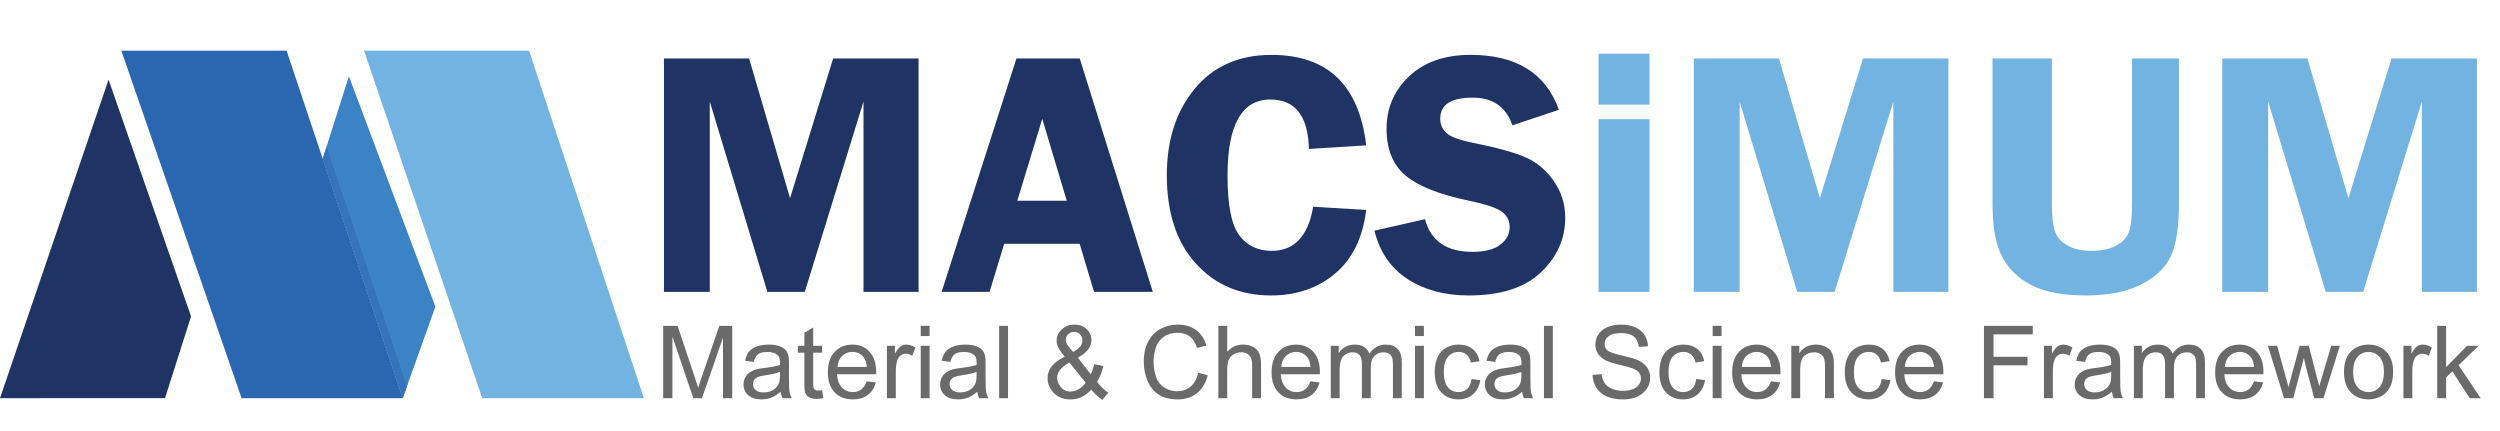 <?xml version="1.0" encoding="utf-8"?>
<!-- Generator: Adobe Illustrator 16.0.0, SVG Export Plug-In . SVG Version: 6.00 Build 0)  -->
<!DOCTYPE svg PUBLIC "-//W3C//DTD SVG 1.1//EN" "http://www.w3.org/Graphics/SVG/1.1/DTD/svg11.dtd">
<svg version="1.1" id="Layer_1" xmlns="http://www.w3.org/2000/svg" xmlns:xlink="http://www.w3.org/1999/xlink" x="0px" y="0px"
	 width="500.599px" height="86.305px" viewBox="0 0 500.599 86.305" enable-background="new 0 0 500.599 86.305"
	 xml:space="preserve">
<polyline fill="#3C83C5" points="69.86,15.249 87.177,61.399 80.648,79.733 64.622,31.796 "/>
<polyline fill="#72B3E2" points="72.895,10.147 105.945,10.147 128.927,79.733 96.561,79.733 "/>
<path fill="#1F3364" d="M33.044,79.716l5.214-16.363c0,0-16.518-47.403-16.519-47.401C21.125,17.784,20.917,18.384,0,79.733"/>
<polyline fill="#2B67B1" points="24.295,10.147 57.386,10.147 80.648,79.733 48.375,79.733 "/>
<polyline fill="#3574BA" points="64.622,31.796 65.386,29.353 81.49,77.37 80.648,79.733 "/>
<g>
	<path fill="#1F3364" d="M153.657,58.444l-11.531-38.107v38.107h-9.176V11.709h17.048l8.203,27.972l8.629-27.972h17.101v46.735
		h-11.024V20.337L161.15,58.444H153.657z"/>
	<path fill="#1F3364" d="M216.207,11.709l14.631,46.735H219.07l-2.879-9.621h-15.11l-2.929,9.621h-9.599l14.98-46.735H216.207z
		 M203.707,40.195h9.902l-4.906-16.4L203.707,40.195z"/>
	<path fill="#1F3364" d="M273.566,29.103l-11.47,0.719c-0.16-6.596-2.733-9.895-7.72-9.895c-5.719,0-8.577,5.079-8.577,15.236
		c0,5.866,0.776,9.843,2.332,11.932c1.555,2.088,3.729,3.133,6.519,3.133c4.528,0,7.295-2.944,8.302-8.834l10.614,0.65
		c-0.685,5.593-2.768,9.844-6.248,12.754c-3.481,2.91-7.744,4.365-12.788,4.365c-6.187,0-11.213-2.134-15.082-6.402
		c-3.869-4.268-5.804-10.169-5.804-17.701c0-7.053,1.872-12.827,5.615-17.324c3.743-4.497,8.856-6.745,15.339-6.745
		C265.828,10.99,272.15,17.028,273.566,29.103z"/>
	<path fill="#1F3364" d="M312.153,21.981l-9.313,3.116c-1.253-3.698-3.905-5.547-7.958-5.547c-4.327,0-6.49,1.404-6.49,4.211
		c0,1.119,0.404,2.066,1.214,2.842c0.809,0.776,2.638,1.45,5.487,2.022c4.764,0.961,8.251,1.933,10.462,2.914
		c2.212,0.981,4.075,2.562,5.591,4.741c1.517,2.179,2.274,4.615,2.274,7.308c0,4.223-1.625,7.873-4.875,10.954
		s-8.067,4.621-14.452,4.621c-4.789,0-8.866-1.09-12.229-3.27c-3.364-2.18-5.582-5.415-6.653-9.706l10.135-2.294
		c1.139,4.359,4.306,6.539,9.499,6.539c2.506,0,4.373-0.484,5.604-1.455c1.229-0.97,1.845-2.128,1.845-3.476
		c0-1.369-0.559-2.431-1.675-3.184c-1.117-0.753-3.271-1.461-6.462-2.124c-5.949-1.233-10.188-2.918-12.72-5.052
		c-2.53-2.134-3.795-5.255-3.795-9.363c0-4.154,1.511-7.657,4.532-10.51c3.021-2.853,7.12-4.279,12.297-4.279
		C303.636,10.99,309.53,14.654,312.153,21.981z"/>
	<path fill="#72B3E2" d="M330.299,10.75v10.203h-10.203V10.75H330.299z M330.299,23.864v34.581h-10.203V23.864H330.299z"/>
	<path fill="#72B3E2" d="M359.873,58.444l-11.531-38.107v38.107h-9.176V11.709h17.048l8.203,27.972l8.629-27.972h17.101v46.735
		h-11.024V20.337l-11.756,38.107H359.873z"/>
	<path fill="#72B3E2" d="M436.3,11.709v29.102c0,4.702-0.537,8.2-1.609,10.494c-1.073,2.294-3.054,4.177-5.94,5.649
		c-2.888,1.472-6.58,2.208-11.076,2.208c-4.497,0-8.075-0.662-10.733-1.985c-2.659-1.323-4.651-3.207-5.975-5.649
		c-1.324-2.442-1.986-6.015-1.986-10.717V11.709h11.881v29.102c0,2.512,0.211,4.36,0.634,5.547c0.422,1.187,1.267,2.129,2.533,2.824
		c1.267,0.697,2.825,1.045,4.674,1.045c2.054,0,3.726-0.343,5.016-1.027c1.289-0.685,2.146-1.592,2.568-2.722
		c0.422-1.13,0.633-3.019,0.633-5.667V11.709H436.3z"/>
	<path fill="#72B3E2" d="M465.702,58.444l-11.531-38.107v38.107h-9.176V11.709h17.048l8.203,27.972l8.629-27.972h17.101v46.735
		h-11.024V20.337l-11.756,38.107H465.702z"/>
</g>
<g id="Material__x26__Chemical_Science_Framework_3_">
	<path fill="#6A6A6A" d="M132.792,79.733V65.247h2.886l3.429,10.257c0.316,0.955,0.547,1.67,0.692,2.145
		c0.165-0.527,0.421-1.301,0.771-2.322l3.469-10.079h2.579v14.486h-1.848V67.608l-4.209,12.125h-1.729l-4.189-12.332v12.332H132.792
		z"/>
	<path fill="#6A6A6A" d="M156.331,78.438c-0.659,0.561-1.293,0.956-1.902,1.187s-1.263,0.346-1.961,0.346
		c-1.153,0-2.039-0.282-2.658-0.845c-0.619-0.563-0.929-1.283-0.929-2.159c0-0.514,0.117-0.983,0.351-1.408s0.54-0.766,0.919-1.023
		c0.379-0.257,0.806-0.451,1.28-0.583c0.349-0.092,0.876-0.181,1.581-0.267c1.436-0.171,2.494-0.375,3.172-0.612
		c0.007-0.244,0.01-0.398,0.01-0.465c0-0.725-0.168-1.235-0.504-1.531c-0.455-0.402-1.13-0.603-2.025-0.603
		c-0.837,0-1.455,0.146-1.853,0.439s-0.693,0.812-0.884,1.557l-1.739-0.237c0.158-0.744,0.418-1.346,0.781-1.804
		s0.886-0.811,1.571-1.058c0.685-0.247,1.479-0.37,2.381-0.37c0.896,0,1.624,0.105,2.184,0.316s0.972,0.476,1.235,0.795
		c0.264,0.32,0.448,0.724,0.553,1.211c0.06,0.303,0.089,0.85,0.089,1.641v2.371c0,1.653,0.038,2.699,0.113,3.138
		s0.226,0.858,0.45,1.26h-1.858C156.502,79.364,156.384,78.933,156.331,78.438z M156.183,74.467
		c-0.646,0.264-1.614,0.487-2.905,0.672c-0.731,0.105-1.249,0.224-1.551,0.355c-0.303,0.132-0.537,0.324-0.702,0.578
		s-0.247,0.535-0.247,0.845c0,0.475,0.18,0.87,0.539,1.186c0.359,0.316,0.884,0.475,1.576,0.475c0.685,0,1.294-0.149,1.828-0.449
		s0.926-0.71,1.176-1.23c0.191-0.402,0.287-0.995,0.287-1.779V74.467z"/>
	<path fill="#6A6A6A" d="M164.622,78.143l0.257,1.571c-0.501,0.105-0.949,0.158-1.344,0.158c-0.646,0-1.146-0.103-1.502-0.307
		c-0.355-0.204-0.606-0.473-0.751-0.806c-0.145-0.332-0.217-1.032-0.217-2.1v-6.038h-1.304v-1.383h1.304v-2.6l1.769-1.066v3.666
		h1.789v1.383h-1.789v6.137c0,0.508,0.031,0.834,0.094,0.979c0.063,0.145,0.165,0.261,0.306,0.346
		c0.142,0.086,0.344,0.129,0.608,0.129C164.039,78.212,164.299,78.188,164.622,78.143z"/>
	<path fill="#6A6A6A" d="M173.545,76.354l1.838,0.228c-0.29,1.074-0.827,1.907-1.611,2.5c-0.784,0.593-1.785,0.89-3.004,0.89
		c-1.535,0-2.752-0.473-3.651-1.418c-0.899-0.945-1.349-2.271-1.349-3.978c0-1.766,0.455-3.136,1.364-4.111
		c0.909-0.975,2.088-1.462,3.538-1.462c1.403,0,2.549,0.478,3.439,1.433c0.889,0.955,1.334,2.3,1.334,4.032
		c0,0.105-0.003,0.264-0.01,0.474h-7.826c0.066,1.153,0.392,2.036,0.979,2.648c0.586,0.613,1.317,0.919,2.193,0.919
		c0.652,0,1.209-0.171,1.67-0.514C172.909,77.651,173.275,77.104,173.545,76.354z M167.705,73.479h5.86
		c-0.079-0.883-0.303-1.545-0.672-1.986c-0.566-0.686-1.301-1.028-2.204-1.028c-0.817,0-1.503,0.273-2.06,0.82
		C168.072,71.831,167.764,72.563,167.705,73.479z"/>
	<path fill="#6A6A6A" d="M177.597,79.733V69.239h1.601v1.591c0.409-0.744,0.786-1.235,1.131-1.473
		c0.346-0.237,0.727-0.355,1.142-0.355c0.599,0,1.208,0.191,1.828,0.573l-0.613,1.65c-0.435-0.257-0.87-0.386-1.304-0.386
		c-0.389,0-0.738,0.117-1.048,0.351c-0.31,0.234-0.53,0.559-0.662,0.974c-0.198,0.633-0.297,1.324-0.297,2.075v5.494H177.597z"/>
	<path fill="#6A6A6A" d="M184.365,67.292v-2.045h1.779v2.045H184.365z M184.365,79.733V69.239h1.779v10.494H184.365z"/>
	<path fill="#6A6A6A" d="M195.7,78.438c-0.659,0.561-1.293,0.956-1.902,1.187s-1.263,0.346-1.961,0.346
		c-1.153,0-2.039-0.282-2.658-0.845c-0.619-0.563-0.929-1.283-0.929-2.159c0-0.514,0.117-0.983,0.351-1.408s0.54-0.766,0.919-1.023
		c0.379-0.257,0.806-0.451,1.28-0.583c0.349-0.092,0.876-0.181,1.581-0.267c1.436-0.171,2.494-0.375,3.172-0.612
		c0.007-0.244,0.01-0.398,0.01-0.465c0-0.725-0.168-1.235-0.504-1.531c-0.455-0.402-1.13-0.603-2.025-0.603
		c-0.837,0-1.455,0.146-1.853,0.439s-0.693,0.812-0.884,1.557l-1.739-0.237c0.158-0.744,0.418-1.346,0.781-1.804
		s0.886-0.811,1.571-1.058c0.685-0.247,1.479-0.37,2.381-0.37c0.896,0,1.624,0.105,2.184,0.316s0.972,0.476,1.235,0.795
		c0.264,0.32,0.448,0.724,0.553,1.211c0.06,0.303,0.089,0.85,0.089,1.641v2.371c0,1.653,0.038,2.699,0.113,3.138
		s0.226,0.858,0.45,1.26h-1.858C195.871,79.364,195.752,78.933,195.7,78.438z M195.551,74.467c-0.646,0.264-1.614,0.487-2.905,0.672
		c-0.731,0.105-1.249,0.224-1.551,0.355c-0.303,0.132-0.537,0.324-0.702,0.578s-0.247,0.535-0.247,0.845
		c0,0.475,0.18,0.87,0.539,1.186c0.359,0.316,0.884,0.475,1.576,0.475c0.685,0,1.294-0.149,1.828-0.449s0.926-0.71,1.176-1.23
		c0.191-0.402,0.287-0.995,0.287-1.779V74.467z"/>
	<path fill="#6A6A6A" d="M200.067,79.733V65.247h1.779v14.486H200.067z"/>
	<path fill="#6A6A6A" d="M218.507,78.023c-0.587,0.652-1.226,1.142-1.917,1.468c-0.692,0.326-1.439,0.489-2.243,0.489
		c-1.482,0-2.658-0.501-3.528-1.502c-0.705-0.816-1.058-1.729-1.058-2.737c0-0.896,0.288-1.705,0.865-2.426
		c0.576-0.722,1.438-1.355,2.584-1.902c-0.652-0.751-1.087-1.36-1.305-1.828c-0.217-0.468-0.326-0.919-0.326-1.354
		c0-0.87,0.341-1.626,1.023-2.269c0.682-0.642,1.539-0.963,2.574-0.963c0.987,0,1.797,0.303,2.426,0.909
		c0.629,0.605,0.943,1.334,0.943,2.184c0,1.377-0.912,2.553-2.737,3.527l2.599,3.311c0.297-0.579,0.527-1.251,0.692-2.016
		l1.848,0.396c-0.316,1.265-0.744,2.306-1.284,3.122c0.665,0.883,1.419,1.624,2.263,2.224l-1.196,1.413
		C220.012,79.608,219.271,78.927,218.507,78.023z M217.39,76.621l-3.261-4.042c-0.962,0.573-1.61,1.105-1.946,1.596
		c-0.336,0.491-0.504,0.977-0.504,1.458c0,0.586,0.233,1.195,0.701,1.828c0.468,0.632,1.13,0.948,1.986,0.948
		c0.533,0,1.085-0.166,1.655-0.499C216.591,77.578,217.047,77.147,217.39,76.621z M214.89,70.475
		c0.771-0.455,1.27-0.854,1.497-1.196c0.228-0.342,0.341-0.721,0.341-1.136c0-0.494-0.156-0.898-0.469-1.211
		c-0.313-0.313-0.704-0.47-1.171-0.47c-0.481,0-0.882,0.155-1.201,0.465s-0.479,0.688-0.479,1.137c0,0.224,0.058,0.459,0.173,0.706
		s0.288,0.509,0.52,0.786L214.89,70.475z"/>
	<path fill="#6A6A6A" d="M239.911,74.654l1.917,0.484c-0.401,1.574-1.125,2.775-2.169,3.602c-1.044,0.827-2.32,1.24-3.829,1.24
		c-1.562,0-2.831-0.317-3.81-0.953s-1.723-1.557-2.233-2.763c-0.511-1.205-0.766-2.5-0.766-3.883c0-1.509,0.288-2.825,0.865-3.948
		c0.576-1.123,1.396-1.977,2.46-2.56S234.582,65,235.859,65c1.449,0,2.668,0.369,3.656,1.106c0.988,0.738,1.677,1.775,2.065,3.113
		l-1.887,0.444c-0.337-1.054-0.824-1.821-1.463-2.303c-0.639-0.48-1.442-0.722-2.411-0.722c-1.113,0-2.044,0.268-2.792,0.801
		c-0.747,0.534-1.272,1.25-1.576,2.149c-0.303,0.899-0.454,1.826-0.454,2.781c0,1.232,0.18,2.308,0.538,3.227
		c0.359,0.919,0.918,1.606,1.676,2.061c0.757,0.455,1.577,0.682,2.46,0.682c1.074,0,1.983-0.31,2.728-0.929
		S239.647,75.873,239.911,74.654z"/>
	<path fill="#6A6A6A" d="M243.962,79.733V65.247h1.778v5.197c0.83-0.962,1.878-1.442,3.143-1.442c0.777,0,1.453,0.153,2.026,0.459
		c0.573,0.307,0.982,0.73,1.229,1.271s0.371,1.324,0.371,2.352v6.65h-1.779v-6.65c0-0.89-0.192-1.536-0.577-1.941
		c-0.386-0.405-0.931-0.608-1.636-0.608c-0.527,0-1.022,0.137-1.487,0.41s-0.796,0.645-0.993,1.112s-0.297,1.113-0.297,1.937v5.741
		H243.962z"/>
	<path fill="#6A6A6A" d="M262.401,76.354l1.839,0.228c-0.29,1.074-0.827,1.907-1.611,2.5s-1.785,0.89-3.004,0.89
		c-1.535,0-2.752-0.473-3.651-1.418s-1.349-2.271-1.349-3.978c0-1.766,0.454-3.136,1.363-4.111c0.909-0.975,2.089-1.462,3.538-1.462
		c1.403,0,2.55,0.478,3.438,1.433c0.89,0.955,1.334,2.3,1.334,4.032c0,0.105-0.003,0.264-0.01,0.474h-7.826
		c0.065,1.153,0.392,2.036,0.979,2.648c0.586,0.613,1.317,0.919,2.193,0.919c0.652,0,1.209-0.171,1.67-0.514
		S262.131,77.104,262.401,76.354z M256.561,73.479h5.86c-0.079-0.883-0.304-1.545-0.672-1.986c-0.567-0.686-1.302-1.028-2.204-1.028
		c-0.816,0-1.504,0.273-2.061,0.82S256.621,72.563,256.561,73.479z"/>
	<path fill="#6A6A6A" d="M266.472,79.733V69.239h1.591v1.472c0.329-0.514,0.768-0.927,1.314-1.239
		c0.547-0.313,1.169-0.47,1.867-0.47c0.777,0,1.415,0.161,1.912,0.484c0.498,0.322,0.849,0.773,1.053,1.354
		c0.83-1.226,1.91-1.838,3.241-1.838c1.041,0,1.842,0.288,2.401,0.864c0.56,0.577,0.84,1.465,0.84,2.663v7.204h-1.769v-6.611
		c0-0.711-0.058-1.224-0.173-1.536s-0.325-0.564-0.628-0.756s-0.658-0.287-1.067-0.287c-0.737,0-1.351,0.246-1.838,0.736
		c-0.487,0.491-0.731,1.276-0.731,2.357v6.097h-1.778v-6.818c0-0.791-0.145-1.384-0.435-1.778c-0.29-0.396-0.765-0.594-1.423-0.594
		c-0.501,0-0.964,0.132-1.389,0.396s-0.733,0.649-0.924,1.156c-0.191,0.508-0.287,1.238-0.287,2.193v5.445H266.472z"/>
	<path fill="#6A6A6A" d="M283.34,67.292v-2.045h1.779v2.045H283.34z M283.34,79.733V69.239h1.779v10.494H283.34z"/>
	<path fill="#6A6A6A" d="M294.674,75.89l1.749,0.227c-0.19,1.206-0.68,2.149-1.467,2.832c-0.787,0.682-1.754,1.022-2.9,1.022
		c-1.437,0-2.591-0.47-3.464-1.408s-1.309-2.284-1.309-4.037c0-1.133,0.188-2.124,0.563-2.974c0.376-0.851,0.947-1.487,1.715-1.912
		c0.768-0.426,1.603-0.638,2.505-0.638c1.14,0,2.072,0.288,2.797,0.864c0.725,0.577,1.188,1.396,1.393,2.456l-1.729,0.267
		c-0.165-0.705-0.457-1.235-0.875-1.591s-0.924-0.534-1.517-0.534c-0.896,0-1.624,0.321-2.184,0.964
		c-0.561,0.643-0.84,1.658-0.84,3.049c0,1.409,0.27,2.434,0.81,3.073c0.54,0.639,1.245,0.958,2.115,0.958
		c0.698,0,1.281-0.214,1.749-0.642C294.253,77.438,294.549,76.778,294.674,75.89z"/>
	<path fill="#6A6A6A" d="M304.794,78.438c-0.658,0.561-1.293,0.956-1.902,1.187s-1.264,0.346-1.961,0.346
		c-1.154,0-2.039-0.282-2.659-0.845c-0.619-0.563-0.929-1.283-0.929-2.159c0-0.514,0.116-0.983,0.351-1.408
		c0.233-0.425,0.54-0.766,0.918-1.023c0.379-0.257,0.807-0.451,1.279-0.583c0.35-0.092,0.877-0.181,1.582-0.267
		c1.436-0.171,2.494-0.375,3.172-0.612c0.006-0.244,0.01-0.398,0.01-0.465c0-0.725-0.168-1.235-0.504-1.531
		c-0.455-0.402-1.129-0.603-2.025-0.603c-0.836,0-1.455,0.146-1.854,0.439s-0.693,0.812-0.885,1.557l-1.739-0.237
		c0.158-0.744,0.419-1.346,0.781-1.804c0.362-0.458,0.885-0.811,1.571-1.058s1.479-0.37,2.381-0.37c0.896,0,1.625,0.105,2.186,0.316
		c0.559,0.211,0.971,0.476,1.234,0.795c0.264,0.32,0.447,0.724,0.553,1.211c0.061,0.303,0.09,0.85,0.09,1.641v2.371
		c0,1.653,0.037,2.699,0.113,3.138s0.227,0.858,0.449,1.26h-1.857C304.966,79.364,304.847,78.933,304.794,78.438z M304.646,74.467
		c-0.646,0.264-1.613,0.487-2.904,0.672c-0.732,0.105-1.25,0.224-1.553,0.355s-0.537,0.324-0.701,0.578s-0.246,0.535-0.246,0.845
		c0,0.475,0.178,0.87,0.537,1.186c0.359,0.316,0.885,0.475,1.576,0.475c0.686,0,1.295-0.149,1.828-0.449s0.926-0.71,1.176-1.23
		c0.191-0.402,0.287-0.995,0.287-1.779V74.467z"/>
	<path fill="#6A6A6A" d="M309.161,79.733V65.247h1.779v14.486H309.161z"/>
	<path fill="#6A6A6A" d="M318.896,75.079l1.809-0.158c0.084,0.725,0.283,1.319,0.598,1.784c0.313,0.464,0.799,0.84,1.457,1.126
		c0.658,0.287,1.4,0.43,2.223,0.43c0.732,0,1.377-0.108,1.938-0.326c0.561-0.217,0.977-0.515,1.25-0.894s0.41-0.792,0.41-1.24
		c0-0.455-0.133-0.852-0.395-1.191c-0.264-0.339-0.699-0.624-1.305-0.854c-0.389-0.151-1.248-0.387-2.58-0.706
		c-1.33-0.32-2.262-0.621-2.797-0.904c-0.691-0.362-1.207-0.813-1.545-1.35c-0.34-0.536-0.51-1.138-0.51-1.803
		c0-0.731,0.207-1.415,0.623-2.051c0.414-0.636,1.021-1.118,1.818-1.447c0.797-0.33,1.682-0.494,2.658-0.494
		c1.072,0,2.02,0.173,2.84,0.519s1.451,0.854,1.893,1.526s0.68,1.434,0.711,2.283l-1.838,0.138
		c-0.098-0.915-0.432-1.606-1.002-2.074s-1.412-0.702-2.525-0.702c-1.16,0-2.004,0.213-2.535,0.638
		c-0.529,0.425-0.795,0.937-0.795,1.536c0,0.521,0.188,0.949,0.564,1.285c0.367,0.336,1.332,0.68,2.889,1.032
		c1.559,0.353,2.627,0.66,3.207,0.924c0.844,0.389,1.467,0.882,1.867,1.478c0.402,0.597,0.604,1.283,0.604,2.061
		c0,0.771-0.221,1.497-0.662,2.179s-1.076,1.212-1.902,1.591s-1.758,0.568-2.791,0.568c-1.311,0-2.41-0.191-3.295-0.573
		c-0.887-0.382-1.582-0.957-2.086-1.725C319.187,76.916,318.921,76.048,318.896,75.079z"/>
	<path fill="#6A6A6A" d="M339.665,75.89l1.75,0.227c-0.191,1.206-0.68,2.149-1.467,2.832c-0.787,0.682-1.754,1.022-2.9,1.022
		c-1.438,0-2.592-0.47-3.465-1.408s-1.309-2.284-1.309-4.037c0-1.133,0.188-2.124,0.563-2.974c0.377-0.851,0.947-1.487,1.715-1.912
		c0.768-0.426,1.604-0.638,2.506-0.638c1.139,0,2.072,0.288,2.797,0.864c0.725,0.577,1.188,1.396,1.393,2.456l-1.729,0.267
		c-0.166-0.705-0.457-1.235-0.875-1.591s-0.924-0.534-1.518-0.534c-0.896,0-1.623,0.321-2.184,0.964s-0.84,1.658-0.84,3.049
		c0,1.409,0.27,2.434,0.811,3.073c0.539,0.639,1.244,0.958,2.115,0.958c0.697,0,1.281-0.214,1.748-0.642
		C339.245,77.438,339.54,76.778,339.665,75.89z"/>
	<path fill="#6A6A6A" d="M342.946,67.292v-2.045h1.779v2.045H342.946z M342.946,79.733V69.239h1.779v10.494H342.946z"/>
	<path fill="#6A6A6A" d="M354.616,76.354l1.84,0.228c-0.291,1.074-0.828,1.907-1.611,2.5c-0.785,0.593-1.785,0.89-3.004,0.89
		c-1.535,0-2.752-0.473-3.652-1.418c-0.898-0.945-1.348-2.271-1.348-3.978c0-1.766,0.453-3.136,1.363-4.111
		c0.908-0.975,2.088-1.462,3.537-1.462c1.404,0,2.551,0.478,3.439,1.433s1.334,2.3,1.334,4.032c0,0.105-0.004,0.264-0.01,0.474
		h-7.826c0.064,1.153,0.391,2.036,0.979,2.648c0.586,0.613,1.316,0.919,2.193,0.919c0.652,0,1.209-0.171,1.67-0.514
		S354.347,77.104,354.616,76.354z M348.776,73.479h5.861c-0.08-0.883-0.305-1.545-0.672-1.986c-0.568-0.686-1.303-1.028-2.205-1.028
		c-0.816,0-1.504,0.273-2.061,0.82S348.837,72.563,348.776,73.479z"/>
	<path fill="#6A6A6A" d="M358.688,79.733V69.239h1.6v1.492c0.771-1.153,1.885-1.729,3.34-1.729c0.633,0,1.215,0.113,1.744,0.341
		c0.531,0.228,0.928,0.525,1.191,0.895s0.447,0.807,0.553,1.314c0.066,0.329,0.1,0.905,0.1,1.729v6.453h-1.779V73.35
		c0-0.725-0.068-1.267-0.207-1.625c-0.139-0.359-0.383-0.646-0.736-0.86c-0.352-0.214-0.766-0.321-1.24-0.321
		c-0.758,0-1.41,0.241-1.961,0.722c-0.551,0.481-0.826,1.394-0.826,2.737v5.731H358.688z"/>
	<path fill="#6A6A6A" d="M376.79,75.89l1.75,0.227c-0.191,1.206-0.68,2.149-1.467,2.832c-0.787,0.682-1.754,1.022-2.9,1.022
		c-1.438,0-2.592-0.47-3.465-1.408s-1.309-2.284-1.309-4.037c0-1.133,0.188-2.124,0.563-2.974c0.377-0.851,0.947-1.487,1.715-1.912
		c0.768-0.426,1.604-0.638,2.506-0.638c1.139,0,2.072,0.288,2.797,0.864c0.725,0.577,1.188,1.396,1.393,2.456l-1.729,0.267
		c-0.166-0.705-0.457-1.235-0.875-1.591s-0.924-0.534-1.518-0.534c-0.896,0-1.623,0.321-2.184,0.964s-0.84,1.658-0.84,3.049
		c0,1.409,0.27,2.434,0.811,3.073c0.539,0.639,1.244,0.958,2.115,0.958c0.697,0,1.281-0.214,1.748-0.642
		C376.37,77.438,376.665,76.778,376.79,75.89z"/>
	<path fill="#6A6A6A" d="M387.245,76.354l1.84,0.228c-0.291,1.074-0.828,1.907-1.611,2.5c-0.785,0.593-1.785,0.89-3.004,0.89
		c-1.535,0-2.752-0.473-3.652-1.418c-0.898-0.945-1.348-2.271-1.348-3.978c0-1.766,0.453-3.136,1.363-4.111
		c0.908-0.975,2.088-1.462,3.537-1.462c1.404,0,2.551,0.478,3.439,1.433s1.334,2.3,1.334,4.032c0,0.105-0.004,0.264-0.01,0.474
		h-7.826c0.064,1.153,0.391,2.036,0.979,2.648c0.586,0.613,1.316,0.919,2.193,0.919c0.652,0,1.209-0.171,1.67-0.514
		S386.976,77.104,387.245,76.354z M381.405,73.479h5.861c-0.08-0.883-0.305-1.545-0.672-1.986c-0.568-0.686-1.303-1.028-2.205-1.028
		c-0.816,0-1.504,0.273-2.061,0.82S381.466,72.563,381.405,73.479z"/>
	<path fill="#6A6A6A" d="M397.267,79.733V65.247h9.773v1.709h-7.857v4.486h6.799v1.71h-6.799v6.581H397.267z"/>
	<path fill="#6A6A6A" d="M409.282,79.733V69.239h1.602v1.591c0.408-0.744,0.785-1.235,1.131-1.473s0.727-0.355,1.141-0.355
		c0.6,0,1.209,0.191,1.828,0.573l-0.611,1.65c-0.436-0.257-0.869-0.386-1.305-0.386c-0.389,0-0.738,0.117-1.047,0.351
		c-0.311,0.234-0.531,0.559-0.662,0.974c-0.199,0.633-0.297,1.324-0.297,2.075v5.494H409.282z"/>
	<path fill="#6A6A6A" d="M422.89,78.438c-0.658,0.561-1.293,0.956-1.902,1.187s-1.264,0.346-1.961,0.346
		c-1.154,0-2.039-0.282-2.658-0.845c-0.619-0.563-0.93-1.283-0.93-2.159c0-0.514,0.117-0.983,0.352-1.408
		c0.232-0.425,0.539-0.766,0.918-1.023c0.379-0.257,0.807-0.451,1.279-0.583c0.35-0.092,0.877-0.181,1.582-0.267
		c1.436-0.171,2.494-0.375,3.172-0.612c0.006-0.244,0.01-0.398,0.01-0.465c0-0.725-0.168-1.235-0.504-1.531
		c-0.455-0.402-1.129-0.603-2.025-0.603c-0.836,0-1.455,0.146-1.854,0.439s-0.693,0.812-0.885,1.557l-1.738-0.237
		c0.158-0.744,0.418-1.346,0.781-1.804c0.361-0.458,0.885-0.811,1.57-1.058s1.479-0.37,2.381-0.37c0.896,0,1.625,0.105,2.186,0.316
		c0.559,0.211,0.971,0.476,1.234,0.795c0.264,0.32,0.447,0.724,0.553,1.211c0.061,0.303,0.09,0.85,0.09,1.641v2.371
		c0,1.653,0.037,2.699,0.113,3.138s0.227,0.858,0.449,1.26h-1.857C423.062,79.364,422.942,78.933,422.89,78.438z M422.741,74.467
		c-0.646,0.264-1.613,0.487-2.904,0.672c-0.732,0.105-1.25,0.224-1.553,0.355s-0.537,0.324-0.701,0.578s-0.246,0.535-0.246,0.845
		c0,0.475,0.178,0.87,0.537,1.186c0.359,0.316,0.885,0.475,1.576,0.475c0.686,0,1.295-0.149,1.828-0.449s0.926-0.71,1.176-1.23
		c0.191-0.402,0.287-0.995,0.287-1.779V74.467z"/>
	<path fill="#6A6A6A" d="M427.296,79.733V69.239h1.592v1.472c0.328-0.514,0.768-0.927,1.314-1.239
		c0.547-0.313,1.168-0.47,1.867-0.47c0.777,0,1.414,0.161,1.912,0.484c0.498,0.322,0.848,0.773,1.053,1.354
		c0.83-1.226,1.91-1.838,3.24-1.838c1.041,0,1.842,0.288,2.402,0.864c0.559,0.577,0.84,1.465,0.84,2.663v7.204h-1.77v-6.611
		c0-0.711-0.057-1.224-0.172-1.536s-0.326-0.564-0.629-0.756s-0.658-0.287-1.066-0.287c-0.738,0-1.352,0.246-1.838,0.736
		c-0.488,0.491-0.732,1.276-0.732,2.357v6.097h-1.777v-6.818c0-0.791-0.145-1.384-0.436-1.778c-0.289-0.396-0.764-0.594-1.422-0.594
		c-0.502,0-0.965,0.132-1.389,0.396c-0.426,0.264-0.734,0.649-0.924,1.156c-0.191,0.508-0.287,1.238-0.287,2.193v5.445H427.296z"/>
	<path fill="#6A6A6A" d="M451.339,76.354l1.838,0.228c-0.289,1.074-0.826,1.907-1.611,2.5c-0.783,0.593-1.785,0.89-3.004,0.89
		c-1.535,0-2.752-0.473-3.65-1.418c-0.9-0.945-1.35-2.271-1.35-3.978c0-1.766,0.455-3.136,1.363-4.111
		c0.91-0.975,2.09-1.462,3.539-1.462c1.402,0,2.549,0.478,3.438,1.433c0.891,0.955,1.334,2.3,1.334,4.032
		c0,0.105-0.002,0.264-0.01,0.474h-7.826c0.066,1.153,0.393,2.036,0.979,2.648c0.586,0.613,1.318,0.919,2.193,0.919
		c0.652,0,1.209-0.171,1.67-0.514S451.069,77.104,451.339,76.354z M445.499,73.479h5.859c-0.078-0.883-0.303-1.545-0.672-1.986
		c-0.566-0.686-1.301-1.028-2.203-1.028c-0.816,0-1.504,0.273-2.061,0.82S445.558,72.563,445.499,73.479z"/>
	<path fill="#6A6A6A" d="M457.347,79.733l-3.211-10.494h1.838l1.67,6.058l0.621,2.253c0.027-0.112,0.209-0.834,0.545-2.164
		l1.67-6.146h1.828l1.57,6.087l0.523,2.006l0.604-2.025l1.799-6.067h1.729l-3.281,10.494h-1.848l-1.67-6.285l-0.404-1.788
		l-2.125,8.073H457.347z"/>
	<path fill="#6A6A6A" d="M469.362,74.486c0-1.943,0.541-3.383,1.621-4.318c0.902-0.777,2.002-1.166,3.301-1.166
		c1.443,0,2.621,0.473,3.537,1.418s1.373,2.251,1.373,3.918c0,1.351-0.201,2.413-0.607,3.187c-0.404,0.774-0.994,1.376-1.768,1.804
		c-0.775,0.429-1.619,0.643-2.535,0.643c-1.469,0-2.656-0.471-3.563-1.413S469.362,76.259,469.362,74.486z M471.19,74.486
		c0,1.344,0.293,2.351,0.881,3.019c0.586,0.669,1.324,1.003,2.213,1.003c0.883,0,1.617-0.336,2.203-1.008s0.879-1.696,0.879-3.073
		c0-1.298-0.295-2.281-0.883-2.949c-0.59-0.669-1.324-1.003-2.199-1.003c-0.889,0-1.627,0.332-2.213,0.998
		C471.483,72.138,471.19,73.143,471.19,74.486z"/>
	<path fill="#6A6A6A" d="M481.261,79.733V69.239h1.6v1.591c0.408-0.744,0.787-1.235,1.133-1.473s0.725-0.355,1.141-0.355
		c0.6,0,1.209,0.191,1.828,0.573l-0.613,1.65c-0.434-0.257-0.869-0.386-1.305-0.386c-0.389,0-0.736,0.117-1.047,0.351
		c-0.309,0.234-0.529,0.559-0.662,0.974c-0.197,0.633-0.297,1.324-0.297,2.075v5.494H481.261z"/>
	<path fill="#6A6A6A" d="M488.028,79.733V65.247h1.779v8.261l4.209-4.269h2.303l-4.012,3.894l4.418,6.601h-2.195l-3.467-5.366
		l-1.256,1.206v4.16H488.028z"/>
</g>
<g>
</g>
<g>
</g>
<g>
</g>
<g>
</g>
<g>
</g>
<g>
</g>
</svg>
